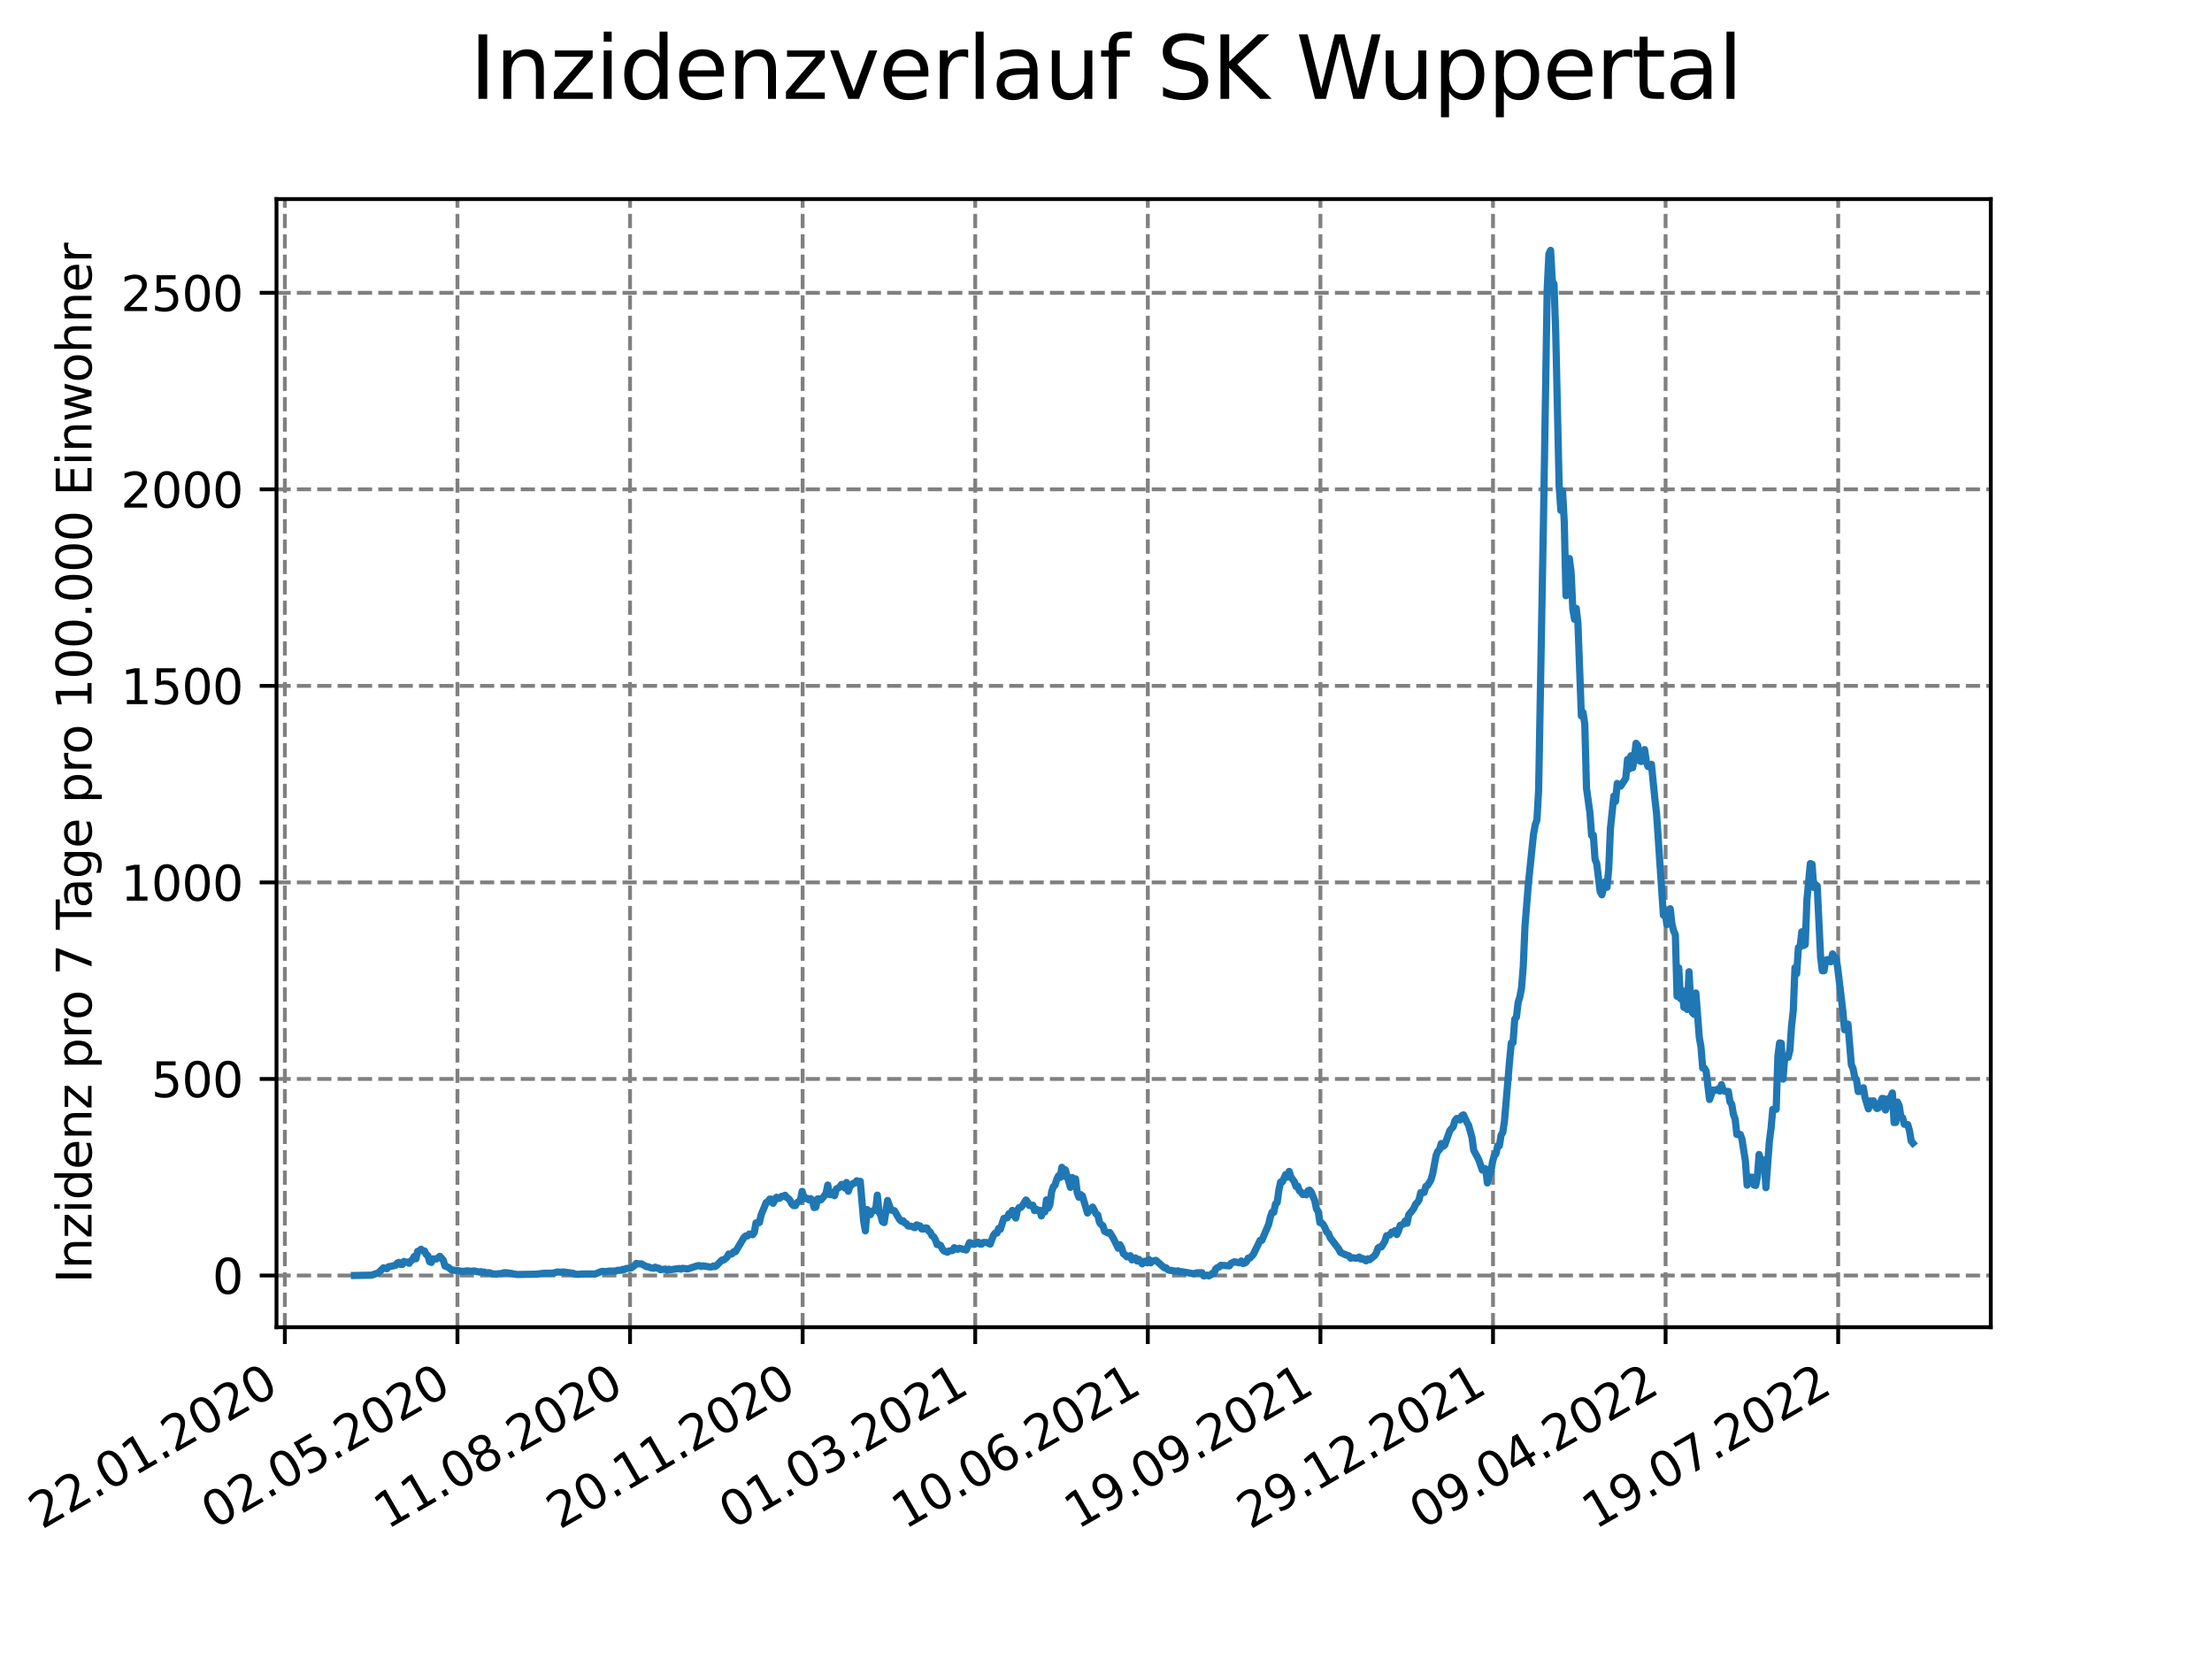 <?xml version="1.0" encoding="utf-8" standalone="no"?>
<!DOCTYPE svg PUBLIC "-//W3C//DTD SVG 1.1//EN"
  "http://www.w3.org/Graphics/SVG/1.1/DTD/svg11.dtd">
<svg xmlns:xlink="http://www.w3.org/1999/xlink" width="460.8pt" height="345.6pt" viewBox="0 0 460.8 345.6" xmlns="http://www.w3.org/2000/svg" version="1.1">
 <defs>
  <style type="text/css">*{stroke-linejoin: round; stroke-linecap: butt}</style>
 </defs>
 <g id="figure_1">
  <g id="patch_1">
   <path d="M 0 345.6 
L 460.8 345.6 
L 460.8 0 
L 0 0 
z
" style="fill: #ffffff"/>
  </g>
  <g id="axes_1">
   <g id="patch_2">
    <path d="M 57.6 276.48 
L 414.72 276.48 
L 414.72 41.472 
L 57.6 41.472 
z
" style="fill: #ffffff"/>
   </g>
   <g id="matplotlib.axis_1">
    <g id="xtick_1">
     <g id="line2d_1">
      <path d="M 59.341 276.48 
L 59.341 41.472 
" clip-path="url(#p5a1d9aea4b)" style="fill: none; stroke-dasharray: 2.96,1.28; stroke-dashoffset: 0; stroke: #808080; stroke-width: 0.8"/>
     </g>
     <g id="line2d_2">
      <defs>
       <path id="m1d880f5248" d="M 0 0 
L 0 3.5 
" style="stroke: #000000; stroke-width: 0.8"/>
      </defs>
      <g>
       <use xlink:href="#m1d880f5248" x="59.341" y="276.48" style="stroke: #000000; stroke-width: 0.8"/>
      </g>
     </g>
     <g id="text_1">
      <!-- 22.01.2020 -->
      <g transform="translate(8.716 318.689)rotate(-30)scale(0.1 -0.1)">
       <defs>
        <path id="DejaVuSans-32" d="M 1228 531 
L 3431 531 
L 3431 0 
L 469 0 
L 469 531 
Q 828 903 1448 1529 
Q 2069 2156 2228 2338 
Q 2531 2678 2651 2914 
Q 2772 3150 2772 3378 
Q 2772 3750 2511 3984 
Q 2250 4219 1831 4219 
Q 1534 4219 1204 4116 
Q 875 4013 500 3803 
L 500 4441 
Q 881 4594 1212 4672 
Q 1544 4750 1819 4750 
Q 2544 4750 2975 4387 
Q 3406 4025 3406 3419 
Q 3406 3131 3298 2873 
Q 3191 2616 2906 2266 
Q 2828 2175 2409 1742 
Q 1991 1309 1228 531 
z
" transform="scale(0.016)"/>
        <path id="DejaVuSans-2e" d="M 684 794 
L 1344 794 
L 1344 0 
L 684 0 
L 684 794 
z
" transform="scale(0.016)"/>
        <path id="DejaVuSans-30" d="M 2034 4250 
Q 1547 4250 1301 3770 
Q 1056 3291 1056 2328 
Q 1056 1369 1301 889 
Q 1547 409 2034 409 
Q 2525 409 2770 889 
Q 3016 1369 3016 2328 
Q 3016 3291 2770 3770 
Q 2525 4250 2034 4250 
z
M 2034 4750 
Q 2819 4750 3233 4129 
Q 3647 3509 3647 2328 
Q 3647 1150 3233 529 
Q 2819 -91 2034 -91 
Q 1250 -91 836 529 
Q 422 1150 422 2328 
Q 422 3509 836 4129 
Q 1250 4750 2034 4750 
z
" transform="scale(0.016)"/>
        <path id="DejaVuSans-31" d="M 794 531 
L 1825 531 
L 1825 4091 
L 703 3866 
L 703 4441 
L 1819 4666 
L 2450 4666 
L 2450 531 
L 3481 531 
L 3481 0 
L 794 0 
L 794 531 
z
" transform="scale(0.016)"/>
       </defs>
       <use xlink:href="#DejaVuSans-32"/>
       <use xlink:href="#DejaVuSans-32" x="63.623"/>
       <use xlink:href="#DejaVuSans-2e" x="127.246"/>
       <use xlink:href="#DejaVuSans-30" x="159.033"/>
       <use xlink:href="#DejaVuSans-31" x="222.656"/>
       <use xlink:href="#DejaVuSans-2e" x="286.279"/>
       <use xlink:href="#DejaVuSans-32" x="318.066"/>
       <use xlink:href="#DejaVuSans-30" x="381.689"/>
       <use xlink:href="#DejaVuSans-32" x="445.312"/>
       <use xlink:href="#DejaVuSans-30" x="508.936"/>
      </g>
     </g>
    </g>
    <g id="xtick_2">
     <g id="line2d_3">
      <path d="M 95.295 276.48 
L 95.295 41.472 
" clip-path="url(#p5a1d9aea4b)" style="fill: none; stroke-dasharray: 2.96,1.28; stroke-dashoffset: 0; stroke: #808080; stroke-width: 0.8"/>
     </g>
     <g id="line2d_4">
      <g>
       <use xlink:href="#m1d880f5248" x="95.295" y="276.48" style="stroke: #000000; stroke-width: 0.8"/>
      </g>
     </g>
     <g id="text_2">
      <!-- 02.05.2020 -->
      <g transform="translate(44.67 318.689)rotate(-30)scale(0.1 -0.1)">
       <defs>
        <path id="DejaVuSans-35" d="M 691 4666 
L 3169 4666 
L 3169 4134 
L 1269 4134 
L 1269 2991 
Q 1406 3038 1543 3061 
Q 1681 3084 1819 3084 
Q 2600 3084 3056 2656 
Q 3513 2228 3513 1497 
Q 3513 744 3044 326 
Q 2575 -91 1722 -91 
Q 1428 -91 1123 -41 
Q 819 9 494 109 
L 494 744 
Q 775 591 1075 516 
Q 1375 441 1709 441 
Q 2250 441 2565 725 
Q 2881 1009 2881 1497 
Q 2881 1984 2565 2268 
Q 2250 2553 1709 2553 
Q 1456 2553 1204 2497 
Q 953 2441 691 2322 
L 691 4666 
z
" transform="scale(0.016)"/>
       </defs>
       <use xlink:href="#DejaVuSans-30"/>
       <use xlink:href="#DejaVuSans-32" x="63.623"/>
       <use xlink:href="#DejaVuSans-2e" x="127.246"/>
       <use xlink:href="#DejaVuSans-30" x="159.033"/>
       <use xlink:href="#DejaVuSans-35" x="222.656"/>
       <use xlink:href="#DejaVuSans-2e" x="286.279"/>
       <use xlink:href="#DejaVuSans-32" x="318.066"/>
       <use xlink:href="#DejaVuSans-30" x="381.689"/>
       <use xlink:href="#DejaVuSans-32" x="445.312"/>
       <use xlink:href="#DejaVuSans-30" x="508.936"/>
      </g>
     </g>
    </g>
    <g id="xtick_3">
     <g id="line2d_5">
      <path d="M 131.249 276.48 
L 131.249 41.472 
" clip-path="url(#p5a1d9aea4b)" style="fill: none; stroke-dasharray: 2.96,1.28; stroke-dashoffset: 0; stroke: #808080; stroke-width: 0.8"/>
     </g>
     <g id="line2d_6">
      <g>
       <use xlink:href="#m1d880f5248" x="131.249" y="276.48" style="stroke: #000000; stroke-width: 0.8"/>
      </g>
     </g>
     <g id="text_3">
      <!-- 11.08.2020 -->
      <g transform="translate(80.624 318.689)rotate(-30)scale(0.1 -0.1)">
       <defs>
        <path id="DejaVuSans-38" d="M 2034 2216 
Q 1584 2216 1326 1975 
Q 1069 1734 1069 1313 
Q 1069 891 1326 650 
Q 1584 409 2034 409 
Q 2484 409 2743 651 
Q 3003 894 3003 1313 
Q 3003 1734 2745 1975 
Q 2488 2216 2034 2216 
z
M 1403 2484 
Q 997 2584 770 2862 
Q 544 3141 544 3541 
Q 544 4100 942 4425 
Q 1341 4750 2034 4750 
Q 2731 4750 3128 4425 
Q 3525 4100 3525 3541 
Q 3525 3141 3298 2862 
Q 3072 2584 2669 2484 
Q 3125 2378 3379 2068 
Q 3634 1759 3634 1313 
Q 3634 634 3220 271 
Q 2806 -91 2034 -91 
Q 1263 -91 848 271 
Q 434 634 434 1313 
Q 434 1759 690 2068 
Q 947 2378 1403 2484 
z
M 1172 3481 
Q 1172 3119 1398 2916 
Q 1625 2713 2034 2713 
Q 2441 2713 2670 2916 
Q 2900 3119 2900 3481 
Q 2900 3844 2670 4047 
Q 2441 4250 2034 4250 
Q 1625 4250 1398 4047 
Q 1172 3844 1172 3481 
z
" transform="scale(0.016)"/>
       </defs>
       <use xlink:href="#DejaVuSans-31"/>
       <use xlink:href="#DejaVuSans-31" x="63.623"/>
       <use xlink:href="#DejaVuSans-2e" x="127.246"/>
       <use xlink:href="#DejaVuSans-30" x="159.033"/>
       <use xlink:href="#DejaVuSans-38" x="222.656"/>
       <use xlink:href="#DejaVuSans-2e" x="286.279"/>
       <use xlink:href="#DejaVuSans-32" x="318.066"/>
       <use xlink:href="#DejaVuSans-30" x="381.689"/>
       <use xlink:href="#DejaVuSans-32" x="445.312"/>
       <use xlink:href="#DejaVuSans-30" x="508.936"/>
      </g>
     </g>
    </g>
    <g id="xtick_4">
     <g id="line2d_7">
      <path d="M 167.204 276.48 
L 167.204 41.472 
" clip-path="url(#p5a1d9aea4b)" style="fill: none; stroke-dasharray: 2.96,1.28; stroke-dashoffset: 0; stroke: #808080; stroke-width: 0.8"/>
     </g>
     <g id="line2d_8">
      <g>
       <use xlink:href="#m1d880f5248" x="167.204" y="276.48" style="stroke: #000000; stroke-width: 0.8"/>
      </g>
     </g>
     <g id="text_4">
      <!-- 20.11.2020 -->
      <g transform="translate(116.578 318.689)rotate(-30)scale(0.1 -0.1)">
       <use xlink:href="#DejaVuSans-32"/>
       <use xlink:href="#DejaVuSans-30" x="63.623"/>
       <use xlink:href="#DejaVuSans-2e" x="127.246"/>
       <use xlink:href="#DejaVuSans-31" x="159.033"/>
       <use xlink:href="#DejaVuSans-31" x="222.656"/>
       <use xlink:href="#DejaVuSans-2e" x="286.279"/>
       <use xlink:href="#DejaVuSans-32" x="318.066"/>
       <use xlink:href="#DejaVuSans-30" x="381.689"/>
       <use xlink:href="#DejaVuSans-32" x="445.312"/>
       <use xlink:href="#DejaVuSans-30" x="508.936"/>
      </g>
     </g>
    </g>
    <g id="xtick_5">
     <g id="line2d_9">
      <path d="M 203.158 276.48 
L 203.158 41.472 
" clip-path="url(#p5a1d9aea4b)" style="fill: none; stroke-dasharray: 2.96,1.28; stroke-dashoffset: 0; stroke: #808080; stroke-width: 0.8"/>
     </g>
     <g id="line2d_10">
      <g>
       <use xlink:href="#m1d880f5248" x="203.158" y="276.48" style="stroke: #000000; stroke-width: 0.8"/>
      </g>
     </g>
     <g id="text_5">
      <!-- 01.03.2021 -->
      <g transform="translate(152.532 318.689)rotate(-30)scale(0.1 -0.1)">
       <defs>
        <path id="DejaVuSans-33" d="M 2597 2516 
Q 3050 2419 3304 2112 
Q 3559 1806 3559 1356 
Q 3559 666 3084 287 
Q 2609 -91 1734 -91 
Q 1441 -91 1130 -33 
Q 819 25 488 141 
L 488 750 
Q 750 597 1062 519 
Q 1375 441 1716 441 
Q 2309 441 2620 675 
Q 2931 909 2931 1356 
Q 2931 1769 2642 2001 
Q 2353 2234 1838 2234 
L 1294 2234 
L 1294 2753 
L 1863 2753 
Q 2328 2753 2575 2939 
Q 2822 3125 2822 3475 
Q 2822 3834 2567 4026 
Q 2313 4219 1838 4219 
Q 1578 4219 1281 4162 
Q 984 4106 628 3988 
L 628 4550 
Q 988 4650 1302 4700 
Q 1616 4750 1894 4750 
Q 2613 4750 3031 4423 
Q 3450 4097 3450 3541 
Q 3450 3153 3228 2886 
Q 3006 2619 2597 2516 
z
" transform="scale(0.016)"/>
       </defs>
       <use xlink:href="#DejaVuSans-30"/>
       <use xlink:href="#DejaVuSans-31" x="63.623"/>
       <use xlink:href="#DejaVuSans-2e" x="127.246"/>
       <use xlink:href="#DejaVuSans-30" x="159.033"/>
       <use xlink:href="#DejaVuSans-33" x="222.656"/>
       <use xlink:href="#DejaVuSans-2e" x="286.279"/>
       <use xlink:href="#DejaVuSans-32" x="318.066"/>
       <use xlink:href="#DejaVuSans-30" x="381.689"/>
       <use xlink:href="#DejaVuSans-32" x="445.312"/>
       <use xlink:href="#DejaVuSans-31" x="508.936"/>
      </g>
     </g>
    </g>
    <g id="xtick_6">
     <g id="line2d_11">
      <path d="M 239.112 276.48 
L 239.112 41.472 
" clip-path="url(#p5a1d9aea4b)" style="fill: none; stroke-dasharray: 2.96,1.28; stroke-dashoffset: 0; stroke: #808080; stroke-width: 0.8"/>
     </g>
     <g id="line2d_12">
      <g>
       <use xlink:href="#m1d880f5248" x="239.112" y="276.48" style="stroke: #000000; stroke-width: 0.8"/>
      </g>
     </g>
     <g id="text_6">
      <!-- 10.06.2021 -->
      <g transform="translate(188.486 318.689)rotate(-30)scale(0.1 -0.1)">
       <defs>
        <path id="DejaVuSans-36" d="M 2113 2584 
Q 1688 2584 1439 2293 
Q 1191 2003 1191 1497 
Q 1191 994 1439 701 
Q 1688 409 2113 409 
Q 2538 409 2786 701 
Q 3034 994 3034 1497 
Q 3034 2003 2786 2293 
Q 2538 2584 2113 2584 
z
M 3366 4563 
L 3366 3988 
Q 3128 4100 2886 4159 
Q 2644 4219 2406 4219 
Q 1781 4219 1451 3797 
Q 1122 3375 1075 2522 
Q 1259 2794 1537 2939 
Q 1816 3084 2150 3084 
Q 2853 3084 3261 2657 
Q 3669 2231 3669 1497 
Q 3669 778 3244 343 
Q 2819 -91 2113 -91 
Q 1303 -91 875 529 
Q 447 1150 447 2328 
Q 447 3434 972 4092 
Q 1497 4750 2381 4750 
Q 2619 4750 2861 4703 
Q 3103 4656 3366 4563 
z
" transform="scale(0.016)"/>
       </defs>
       <use xlink:href="#DejaVuSans-31"/>
       <use xlink:href="#DejaVuSans-30" x="63.623"/>
       <use xlink:href="#DejaVuSans-2e" x="127.246"/>
       <use xlink:href="#DejaVuSans-30" x="159.033"/>
       <use xlink:href="#DejaVuSans-36" x="222.656"/>
       <use xlink:href="#DejaVuSans-2e" x="286.279"/>
       <use xlink:href="#DejaVuSans-32" x="318.066"/>
       <use xlink:href="#DejaVuSans-30" x="381.689"/>
       <use xlink:href="#DejaVuSans-32" x="445.312"/>
       <use xlink:href="#DejaVuSans-31" x="508.936"/>
      </g>
     </g>
    </g>
    <g id="xtick_7">
     <g id="line2d_13">
      <path d="M 275.066 276.48 
L 275.066 41.472 
" clip-path="url(#p5a1d9aea4b)" style="fill: none; stroke-dasharray: 2.96,1.28; stroke-dashoffset: 0; stroke: #808080; stroke-width: 0.8"/>
     </g>
     <g id="line2d_14">
      <g>
       <use xlink:href="#m1d880f5248" x="275.066" y="276.48" style="stroke: #000000; stroke-width: 0.8"/>
      </g>
     </g>
     <g id="text_7">
      <!-- 19.09.2021 -->
      <g transform="translate(224.441 318.689)rotate(-30)scale(0.1 -0.1)">
       <defs>
        <path id="DejaVuSans-39" d="M 703 97 
L 703 672 
Q 941 559 1184 500 
Q 1428 441 1663 441 
Q 2288 441 2617 861 
Q 2947 1281 2994 2138 
Q 2813 1869 2534 1725 
Q 2256 1581 1919 1581 
Q 1219 1581 811 2004 
Q 403 2428 403 3163 
Q 403 3881 828 4315 
Q 1253 4750 1959 4750 
Q 2769 4750 3195 4129 
Q 3622 3509 3622 2328 
Q 3622 1225 3098 567 
Q 2575 -91 1691 -91 
Q 1453 -91 1209 -44 
Q 966 3 703 97 
z
M 1959 2075 
Q 2384 2075 2632 2365 
Q 2881 2656 2881 3163 
Q 2881 3666 2632 3958 
Q 2384 4250 1959 4250 
Q 1534 4250 1286 3958 
Q 1038 3666 1038 3163 
Q 1038 2656 1286 2365 
Q 1534 2075 1959 2075 
z
" transform="scale(0.016)"/>
       </defs>
       <use xlink:href="#DejaVuSans-31"/>
       <use xlink:href="#DejaVuSans-39" x="63.623"/>
       <use xlink:href="#DejaVuSans-2e" x="127.246"/>
       <use xlink:href="#DejaVuSans-30" x="159.033"/>
       <use xlink:href="#DejaVuSans-39" x="222.656"/>
       <use xlink:href="#DejaVuSans-2e" x="286.279"/>
       <use xlink:href="#DejaVuSans-32" x="318.066"/>
       <use xlink:href="#DejaVuSans-30" x="381.689"/>
       <use xlink:href="#DejaVuSans-32" x="445.312"/>
       <use xlink:href="#DejaVuSans-31" x="508.936"/>
      </g>
     </g>
    </g>
    <g id="xtick_8">
     <g id="line2d_15">
      <path d="M 311.02 276.48 
L 311.02 41.472 
" clip-path="url(#p5a1d9aea4b)" style="fill: none; stroke-dasharray: 2.96,1.28; stroke-dashoffset: 0; stroke: #808080; stroke-width: 0.8"/>
     </g>
     <g id="line2d_16">
      <g>
       <use xlink:href="#m1d880f5248" x="311.02" y="276.48" style="stroke: #000000; stroke-width: 0.8"/>
      </g>
     </g>
     <g id="text_8">
      <!-- 29.12.2021 -->
      <g transform="translate(260.395 318.689)rotate(-30)scale(0.1 -0.1)">
       <use xlink:href="#DejaVuSans-32"/>
       <use xlink:href="#DejaVuSans-39" x="63.623"/>
       <use xlink:href="#DejaVuSans-2e" x="127.246"/>
       <use xlink:href="#DejaVuSans-31" x="159.033"/>
       <use xlink:href="#DejaVuSans-32" x="222.656"/>
       <use xlink:href="#DejaVuSans-2e" x="286.279"/>
       <use xlink:href="#DejaVuSans-32" x="318.066"/>
       <use xlink:href="#DejaVuSans-30" x="381.689"/>
       <use xlink:href="#DejaVuSans-32" x="445.312"/>
       <use xlink:href="#DejaVuSans-31" x="508.936"/>
      </g>
     </g>
    </g>
    <g id="xtick_9">
     <g id="line2d_17">
      <path d="M 346.974 276.48 
L 346.974 41.472 
" clip-path="url(#p5a1d9aea4b)" style="fill: none; stroke-dasharray: 2.96,1.28; stroke-dashoffset: 0; stroke: #808080; stroke-width: 0.8"/>
     </g>
     <g id="line2d_18">
      <g>
       <use xlink:href="#m1d880f5248" x="346.974" y="276.48" style="stroke: #000000; stroke-width: 0.8"/>
      </g>
     </g>
     <g id="text_9">
      <!-- 09.04.2022 -->
      <g transform="translate(296.349 318.689)rotate(-30)scale(0.1 -0.1)">
       <defs>
        <path id="DejaVuSans-34" d="M 2419 4116 
L 825 1625 
L 2419 1625 
L 2419 4116 
z
M 2253 4666 
L 3047 4666 
L 3047 1625 
L 3713 1625 
L 3713 1100 
L 3047 1100 
L 3047 0 
L 2419 0 
L 2419 1100 
L 313 1100 
L 313 1709 
L 2253 4666 
z
" transform="scale(0.016)"/>
       </defs>
       <use xlink:href="#DejaVuSans-30"/>
       <use xlink:href="#DejaVuSans-39" x="63.623"/>
       <use xlink:href="#DejaVuSans-2e" x="127.246"/>
       <use xlink:href="#DejaVuSans-30" x="159.033"/>
       <use xlink:href="#DejaVuSans-34" x="222.656"/>
       <use xlink:href="#DejaVuSans-2e" x="286.279"/>
       <use xlink:href="#DejaVuSans-32" x="318.066"/>
       <use xlink:href="#DejaVuSans-30" x="381.689"/>
       <use xlink:href="#DejaVuSans-32" x="445.312"/>
       <use xlink:href="#DejaVuSans-32" x="508.936"/>
      </g>
     </g>
    </g>
    <g id="xtick_10">
     <g id="line2d_19">
      <path d="M 382.928 276.48 
L 382.928 41.472 
" clip-path="url(#p5a1d9aea4b)" style="fill: none; stroke-dasharray: 2.96,1.28; stroke-dashoffset: 0; stroke: #808080; stroke-width: 0.8"/>
     </g>
     <g id="line2d_20">
      <g>
       <use xlink:href="#m1d880f5248" x="382.928" y="276.48" style="stroke: #000000; stroke-width: 0.8"/>
      </g>
     </g>
     <g id="text_10">
      <!-- 19.07.2022 -->
      <g transform="translate(332.303 318.689)rotate(-30)scale(0.1 -0.1)">
       <defs>
        <path id="DejaVuSans-37" d="M 525 4666 
L 3525 4666 
L 3525 4397 
L 1831 0 
L 1172 0 
L 2766 4134 
L 525 4134 
L 525 4666 
z
" transform="scale(0.016)"/>
       </defs>
       <use xlink:href="#DejaVuSans-31"/>
       <use xlink:href="#DejaVuSans-39" x="63.623"/>
       <use xlink:href="#DejaVuSans-2e" x="127.246"/>
       <use xlink:href="#DejaVuSans-30" x="159.033"/>
       <use xlink:href="#DejaVuSans-37" x="222.656"/>
       <use xlink:href="#DejaVuSans-2e" x="286.279"/>
       <use xlink:href="#DejaVuSans-32" x="318.066"/>
       <use xlink:href="#DejaVuSans-30" x="381.689"/>
       <use xlink:href="#DejaVuSans-32" x="445.312"/>
       <use xlink:href="#DejaVuSans-32" x="508.936"/>
      </g>
     </g>
    </g>
   </g>
   <g id="matplotlib.axis_2">
    <g id="ytick_1">
     <g id="line2d_21">
      <path d="M 57.6 265.706 
L 414.72 265.706 
" clip-path="url(#p5a1d9aea4b)" style="fill: none; stroke-dasharray: 2.96,1.28; stroke-dashoffset: 0; stroke: #808080; stroke-width: 0.8"/>
     </g>
     <g id="line2d_22">
      <defs>
       <path id="mcdb77b6a52" d="M 0 0 
L -3.5 0 
" style="stroke: #000000; stroke-width: 0.8"/>
      </defs>
      <g>
       <use xlink:href="#mcdb77b6a52" x="57.6" y="265.706" style="stroke: #000000; stroke-width: 0.8"/>
      </g>
     </g>
     <g id="text_11">
      <!-- 0 -->
      <g transform="translate(44.237 269.505)scale(0.1 -0.1)">
       <use xlink:href="#DejaVuSans-30"/>
      </g>
     </g>
    </g>
    <g id="ytick_2">
     <g id="line2d_23">
      <path d="M 57.6 224.764 
L 414.72 224.764 
" clip-path="url(#p5a1d9aea4b)" style="fill: none; stroke-dasharray: 2.96,1.28; stroke-dashoffset: 0; stroke: #808080; stroke-width: 0.8"/>
     </g>
     <g id="line2d_24">
      <g>
       <use xlink:href="#mcdb77b6a52" x="57.6" y="224.764" style="stroke: #000000; stroke-width: 0.8"/>
      </g>
     </g>
     <g id="text_12">
      <!-- 500 -->
      <g transform="translate(31.512 228.563)scale(0.1 -0.1)">
       <use xlink:href="#DejaVuSans-35"/>
       <use xlink:href="#DejaVuSans-30" x="63.623"/>
       <use xlink:href="#DejaVuSans-30" x="127.246"/>
      </g>
     </g>
    </g>
    <g id="ytick_3">
     <g id="line2d_25">
      <path d="M 57.6 183.822 
L 414.72 183.822 
" clip-path="url(#p5a1d9aea4b)" style="fill: none; stroke-dasharray: 2.96,1.28; stroke-dashoffset: 0; stroke: #808080; stroke-width: 0.8"/>
     </g>
     <g id="line2d_26">
      <g>
       <use xlink:href="#mcdb77b6a52" x="57.6" y="183.822" style="stroke: #000000; stroke-width: 0.8"/>
      </g>
     </g>
     <g id="text_13">
      <!-- 1000 -->
      <g transform="translate(25.15 187.622)scale(0.1 -0.1)">
       <use xlink:href="#DejaVuSans-31"/>
       <use xlink:href="#DejaVuSans-30" x="63.623"/>
       <use xlink:href="#DejaVuSans-30" x="127.246"/>
       <use xlink:href="#DejaVuSans-30" x="190.869"/>
      </g>
     </g>
    </g>
    <g id="ytick_4">
     <g id="line2d_27">
      <path d="M 57.6 142.881 
L 414.72 142.881 
" clip-path="url(#p5a1d9aea4b)" style="fill: none; stroke-dasharray: 2.96,1.28; stroke-dashoffset: 0; stroke: #808080; stroke-width: 0.8"/>
     </g>
     <g id="line2d_28">
      <g>
       <use xlink:href="#mcdb77b6a52" x="57.6" y="142.881" style="stroke: #000000; stroke-width: 0.8"/>
      </g>
     </g>
     <g id="text_14">
      <!-- 1500 -->
      <g transform="translate(25.15 146.68)scale(0.1 -0.1)">
       <use xlink:href="#DejaVuSans-31"/>
       <use xlink:href="#DejaVuSans-35" x="63.623"/>
       <use xlink:href="#DejaVuSans-30" x="127.246"/>
       <use xlink:href="#DejaVuSans-30" x="190.869"/>
      </g>
     </g>
    </g>
    <g id="ytick_5">
     <g id="line2d_29">
      <path d="M 57.6 101.939 
L 414.72 101.939 
" clip-path="url(#p5a1d9aea4b)" style="fill: none; stroke-dasharray: 2.96,1.28; stroke-dashoffset: 0; stroke: #808080; stroke-width: 0.8"/>
     </g>
     <g id="line2d_30">
      <g>
       <use xlink:href="#mcdb77b6a52" x="57.6" y="101.939" style="stroke: #000000; stroke-width: 0.8"/>
      </g>
     </g>
     <g id="text_15">
      <!-- 2000 -->
      <g transform="translate(25.15 105.738)scale(0.1 -0.1)">
       <use xlink:href="#DejaVuSans-32"/>
       <use xlink:href="#DejaVuSans-30" x="63.623"/>
       <use xlink:href="#DejaVuSans-30" x="127.246"/>
       <use xlink:href="#DejaVuSans-30" x="190.869"/>
      </g>
     </g>
    </g>
    <g id="ytick_6">
     <g id="line2d_31">
      <path d="M 57.6 60.997 
L 414.72 60.997 
" clip-path="url(#p5a1d9aea4b)" style="fill: none; stroke-dasharray: 2.96,1.28; stroke-dashoffset: 0; stroke: #808080; stroke-width: 0.8"/>
     </g>
     <g id="line2d_32">
      <g>
       <use xlink:href="#mcdb77b6a52" x="57.6" y="60.997" style="stroke: #000000; stroke-width: 0.8"/>
      </g>
     </g>
     <g id="text_16">
      <!-- 2500 -->
      <g transform="translate(25.15 64.797)scale(0.1 -0.1)">
       <use xlink:href="#DejaVuSans-32"/>
       <use xlink:href="#DejaVuSans-35" x="63.623"/>
       <use xlink:href="#DejaVuSans-30" x="127.246"/>
       <use xlink:href="#DejaVuSans-30" x="190.869"/>
      </g>
     </g>
    </g>
    <g id="text_17">
     <!-- Inzidenz pro 7 Tage pro 100.000 Einwohner -->
     <g transform="translate(19.07 267.301)rotate(-90)scale(0.1 -0.1)">
      <defs>
       <path id="DejaVuSans-49" d="M 628 4666 
L 1259 4666 
L 1259 0 
L 628 0 
L 628 4666 
z
" transform="scale(0.016)"/>
       <path id="DejaVuSans-6e" d="M 3513 2113 
L 3513 0 
L 2938 0 
L 2938 2094 
Q 2938 2591 2744 2837 
Q 2550 3084 2163 3084 
Q 1697 3084 1428 2787 
Q 1159 2491 1159 1978 
L 1159 0 
L 581 0 
L 581 3500 
L 1159 3500 
L 1159 2956 
Q 1366 3272 1645 3428 
Q 1925 3584 2291 3584 
Q 2894 3584 3203 3211 
Q 3513 2838 3513 2113 
z
" transform="scale(0.016)"/>
       <path id="DejaVuSans-7a" d="M 353 3500 
L 3084 3500 
L 3084 2975 
L 922 459 
L 3084 459 
L 3084 0 
L 275 0 
L 275 525 
L 2438 3041 
L 353 3041 
L 353 3500 
z
" transform="scale(0.016)"/>
       <path id="DejaVuSans-69" d="M 603 3500 
L 1178 3500 
L 1178 0 
L 603 0 
L 603 3500 
z
M 603 4863 
L 1178 4863 
L 1178 4134 
L 603 4134 
L 603 4863 
z
" transform="scale(0.016)"/>
       <path id="DejaVuSans-64" d="M 2906 2969 
L 2906 4863 
L 3481 4863 
L 3481 0 
L 2906 0 
L 2906 525 
Q 2725 213 2448 61 
Q 2172 -91 1784 -91 
Q 1150 -91 751 415 
Q 353 922 353 1747 
Q 353 2572 751 3078 
Q 1150 3584 1784 3584 
Q 2172 3584 2448 3432 
Q 2725 3281 2906 2969 
z
M 947 1747 
Q 947 1113 1208 752 
Q 1469 391 1925 391 
Q 2381 391 2643 752 
Q 2906 1113 2906 1747 
Q 2906 2381 2643 2742 
Q 2381 3103 1925 3103 
Q 1469 3103 1208 2742 
Q 947 2381 947 1747 
z
" transform="scale(0.016)"/>
       <path id="DejaVuSans-65" d="M 3597 1894 
L 3597 1613 
L 953 1613 
Q 991 1019 1311 708 
Q 1631 397 2203 397 
Q 2534 397 2845 478 
Q 3156 559 3463 722 
L 3463 178 
Q 3153 47 2828 -22 
Q 2503 -91 2169 -91 
Q 1331 -91 842 396 
Q 353 884 353 1716 
Q 353 2575 817 3079 
Q 1281 3584 2069 3584 
Q 2775 3584 3186 3129 
Q 3597 2675 3597 1894 
z
M 3022 2063 
Q 3016 2534 2758 2815 
Q 2500 3097 2075 3097 
Q 1594 3097 1305 2825 
Q 1016 2553 972 2059 
L 3022 2063 
z
" transform="scale(0.016)"/>
       <path id="DejaVuSans-20" transform="scale(0.016)"/>
       <path id="DejaVuSans-70" d="M 1159 525 
L 1159 -1331 
L 581 -1331 
L 581 3500 
L 1159 3500 
L 1159 2969 
Q 1341 3281 1617 3432 
Q 1894 3584 2278 3584 
Q 2916 3584 3314 3078 
Q 3713 2572 3713 1747 
Q 3713 922 3314 415 
Q 2916 -91 2278 -91 
Q 1894 -91 1617 61 
Q 1341 213 1159 525 
z
M 3116 1747 
Q 3116 2381 2855 2742 
Q 2594 3103 2138 3103 
Q 1681 3103 1420 2742 
Q 1159 2381 1159 1747 
Q 1159 1113 1420 752 
Q 1681 391 2138 391 
Q 2594 391 2855 752 
Q 3116 1113 3116 1747 
z
" transform="scale(0.016)"/>
       <path id="DejaVuSans-72" d="M 2631 2963 
Q 2534 3019 2420 3045 
Q 2306 3072 2169 3072 
Q 1681 3072 1420 2755 
Q 1159 2438 1159 1844 
L 1159 0 
L 581 0 
L 581 3500 
L 1159 3500 
L 1159 2956 
Q 1341 3275 1631 3429 
Q 1922 3584 2338 3584 
Q 2397 3584 2469 3576 
Q 2541 3569 2628 3553 
L 2631 2963 
z
" transform="scale(0.016)"/>
       <path id="DejaVuSans-6f" d="M 1959 3097 
Q 1497 3097 1228 2736 
Q 959 2375 959 1747 
Q 959 1119 1226 758 
Q 1494 397 1959 397 
Q 2419 397 2687 759 
Q 2956 1122 2956 1747 
Q 2956 2369 2687 2733 
Q 2419 3097 1959 3097 
z
M 1959 3584 
Q 2709 3584 3137 3096 
Q 3566 2609 3566 1747 
Q 3566 888 3137 398 
Q 2709 -91 1959 -91 
Q 1206 -91 779 398 
Q 353 888 353 1747 
Q 353 2609 779 3096 
Q 1206 3584 1959 3584 
z
" transform="scale(0.016)"/>
       <path id="DejaVuSans-54" d="M -19 4666 
L 3928 4666 
L 3928 4134 
L 2272 4134 
L 2272 0 
L 1638 0 
L 1638 4134 
L -19 4134 
L -19 4666 
z
" transform="scale(0.016)"/>
       <path id="DejaVuSans-61" d="M 2194 1759 
Q 1497 1759 1228 1600 
Q 959 1441 959 1056 
Q 959 750 1161 570 
Q 1363 391 1709 391 
Q 2188 391 2477 730 
Q 2766 1069 2766 1631 
L 2766 1759 
L 2194 1759 
z
M 3341 1997 
L 3341 0 
L 2766 0 
L 2766 531 
Q 2569 213 2275 61 
Q 1981 -91 1556 -91 
Q 1019 -91 701 211 
Q 384 513 384 1019 
Q 384 1609 779 1909 
Q 1175 2209 1959 2209 
L 2766 2209 
L 2766 2266 
Q 2766 2663 2505 2880 
Q 2244 3097 1772 3097 
Q 1472 3097 1187 3025 
Q 903 2953 641 2809 
L 641 3341 
Q 956 3463 1253 3523 
Q 1550 3584 1831 3584 
Q 2591 3584 2966 3190 
Q 3341 2797 3341 1997 
z
" transform="scale(0.016)"/>
       <path id="DejaVuSans-67" d="M 2906 1791 
Q 2906 2416 2648 2759 
Q 2391 3103 1925 3103 
Q 1463 3103 1205 2759 
Q 947 2416 947 1791 
Q 947 1169 1205 825 
Q 1463 481 1925 481 
Q 2391 481 2648 825 
Q 2906 1169 2906 1791 
z
M 3481 434 
Q 3481 -459 3084 -895 
Q 2688 -1331 1869 -1331 
Q 1566 -1331 1297 -1286 
Q 1028 -1241 775 -1147 
L 775 -588 
Q 1028 -725 1275 -790 
Q 1522 -856 1778 -856 
Q 2344 -856 2625 -561 
Q 2906 -266 2906 331 
L 2906 616 
Q 2728 306 2450 153 
Q 2172 0 1784 0 
Q 1141 0 747 490 
Q 353 981 353 1791 
Q 353 2603 747 3093 
Q 1141 3584 1784 3584 
Q 2172 3584 2450 3431 
Q 2728 3278 2906 2969 
L 2906 3500 
L 3481 3500 
L 3481 434 
z
" transform="scale(0.016)"/>
       <path id="DejaVuSans-45" d="M 628 4666 
L 3578 4666 
L 3578 4134 
L 1259 4134 
L 1259 2753 
L 3481 2753 
L 3481 2222 
L 1259 2222 
L 1259 531 
L 3634 531 
L 3634 0 
L 628 0 
L 628 4666 
z
" transform="scale(0.016)"/>
       <path id="DejaVuSans-77" d="M 269 3500 
L 844 3500 
L 1563 769 
L 2278 3500 
L 2956 3500 
L 3675 769 
L 4391 3500 
L 4966 3500 
L 4050 0 
L 3372 0 
L 2619 2869 
L 1863 0 
L 1184 0 
L 269 3500 
z
" transform="scale(0.016)"/>
       <path id="DejaVuSans-68" d="M 3513 2113 
L 3513 0 
L 2938 0 
L 2938 2094 
Q 2938 2591 2744 2837 
Q 2550 3084 2163 3084 
Q 1697 3084 1428 2787 
Q 1159 2491 1159 1978 
L 1159 0 
L 581 0 
L 581 4863 
L 1159 4863 
L 1159 2956 
Q 1366 3272 1645 3428 
Q 1925 3584 2291 3584 
Q 2894 3584 3203 3211 
Q 3513 2838 3513 2113 
z
" transform="scale(0.016)"/>
      </defs>
      <use xlink:href="#DejaVuSans-49"/>
      <use xlink:href="#DejaVuSans-6e" x="29.492"/>
      <use xlink:href="#DejaVuSans-7a" x="92.871"/>
      <use xlink:href="#DejaVuSans-69" x="145.361"/>
      <use xlink:href="#DejaVuSans-64" x="173.145"/>
      <use xlink:href="#DejaVuSans-65" x="236.621"/>
      <use xlink:href="#DejaVuSans-6e" x="298.145"/>
      <use xlink:href="#DejaVuSans-7a" x="361.523"/>
      <use xlink:href="#DejaVuSans-20" x="414.014"/>
      <use xlink:href="#DejaVuSans-70" x="445.801"/>
      <use xlink:href="#DejaVuSans-72" x="509.277"/>
      <use xlink:href="#DejaVuSans-6f" x="548.141"/>
      <use xlink:href="#DejaVuSans-20" x="609.322"/>
      <use xlink:href="#DejaVuSans-37" x="641.109"/>
      <use xlink:href="#DejaVuSans-20" x="704.732"/>
      <use xlink:href="#DejaVuSans-54" x="736.52"/>
      <use xlink:href="#DejaVuSans-61" x="781.104"/>
      <use xlink:href="#DejaVuSans-67" x="842.383"/>
      <use xlink:href="#DejaVuSans-65" x="905.859"/>
      <use xlink:href="#DejaVuSans-20" x="967.383"/>
      <use xlink:href="#DejaVuSans-70" x="999.17"/>
      <use xlink:href="#DejaVuSans-72" x="1062.646"/>
      <use xlink:href="#DejaVuSans-6f" x="1101.51"/>
      <use xlink:href="#DejaVuSans-20" x="1162.691"/>
      <use xlink:href="#DejaVuSans-31" x="1194.479"/>
      <use xlink:href="#DejaVuSans-30" x="1258.102"/>
      <use xlink:href="#DejaVuSans-30" x="1321.725"/>
      <use xlink:href="#DejaVuSans-2e" x="1385.348"/>
      <use xlink:href="#DejaVuSans-30" x="1417.135"/>
      <use xlink:href="#DejaVuSans-30" x="1480.758"/>
      <use xlink:href="#DejaVuSans-30" x="1544.381"/>
      <use xlink:href="#DejaVuSans-20" x="1608.004"/>
      <use xlink:href="#DejaVuSans-45" x="1639.791"/>
      <use xlink:href="#DejaVuSans-69" x="1702.975"/>
      <use xlink:href="#DejaVuSans-6e" x="1730.758"/>
      <use xlink:href="#DejaVuSans-77" x="1794.137"/>
      <use xlink:href="#DejaVuSans-6f" x="1875.924"/>
      <use xlink:href="#DejaVuSans-68" x="1937.105"/>
      <use xlink:href="#DejaVuSans-6e" x="2000.484"/>
      <use xlink:href="#DejaVuSans-65" x="2063.863"/>
      <use xlink:href="#DejaVuSans-72" x="2125.387"/>
     </g>
    </g>
   </g>
   <g id="line2d_33">
    <path d="M 73.833 265.706 
L 77.393 265.636 
L 78.816 265.152 
L 79.884 264.114 
L 80.596 264.299 
L 80.952 263.884 
L 82.376 263.607 
L 82.732 263.146 
L 83.088 262.985 
L 83.444 263.4 
L 83.8 263.423 
L 84.156 262.777 
L 84.512 262.938 
L 84.868 262.915 
L 85.224 263.169 
L 85.58 262.662 
L 85.936 262.408 
L 86.292 261.739 
L 86.648 262.224 
L 87.004 260.679 
L 87.36 260.563 
L 87.716 260.241 
L 88.072 260.586 
L 88.428 260.586 
L 88.784 261.324 
L 89.14 261.578 
L 89.496 262.846 
L 89.852 262.985 
L 90.208 262.247 
L 90.92 262.27 
L 91.632 261.716 
L 92.344 262.523 
L 92.7 263.746 
L 93.412 263.999 
L 94.124 264.622 
L 94.48 264.576 
L 94.836 264.668 
L 95.192 264.622 
L 96.26 264.875 
L 97.327 264.737 
L 98.039 264.829 
L 98.751 264.76 
L 99.819 264.991 
L 100.175 264.899 
L 100.531 265.037 
L 100.887 264.991 
L 101.243 265.152 
L 101.955 265.129 
L 102.667 265.383 
L 103.023 265.36 
L 103.379 265.452 
L 103.735 265.337 
L 104.091 265.36 
L 105.159 265.106 
L 106.227 265.221 
L 107.651 265.498 
L 111.923 265.429 
L 112.635 265.314 
L 113.347 265.244 
L 115.127 265.221 
L 116.194 264.968 
L 116.906 265.037 
L 117.262 264.968 
L 119.398 265.244 
L 119.754 265.429 
L 120.466 265.475 
L 121.178 265.406 
L 122.602 265.383 
L 124.026 265.383 
L 125.094 264.945 
L 125.45 264.852 
L 126.162 264.899 
L 126.874 264.783 
L 128.298 264.783 
L 128.654 264.622 
L 129.366 264.622 
L 129.722 264.437 
L 130.078 264.46 
L 130.434 264.253 
L 131.146 264.207 
L 131.502 264.138 
L 132.214 263.607 
L 132.57 263.192 
L 132.926 263.284 
L 133.638 263.284 
L 134.705 263.884 
L 135.061 263.884 
L 135.417 264.068 
L 136.129 264.207 
L 136.485 263.976 
L 136.841 264.184 
L 137.197 264.161 
L 137.553 264.507 
L 138.265 264.414 
L 138.621 264.368 
L 138.977 264.622 
L 139.333 264.391 
L 139.689 264.507 
L 141.469 264.253 
L 141.825 264.391 
L 142.181 264.207 
L 143.249 264.345 
L 143.961 264.114 
L 144.673 263.884 
L 145.385 263.653 
L 145.741 263.653 
L 146.097 263.838 
L 146.453 263.699 
L 147.877 263.93 
L 148.233 263.93 
L 148.589 263.722 
L 148.945 263.861 
L 149.301 263.607 
L 150.369 262.5 
L 150.725 262.5 
L 151.437 261.924 
L 151.793 261.232 
L 152.149 261.301 
L 152.504 261.186 
L 152.86 260.748 
L 153.216 260.748 
L 154.996 257.773 
L 155.352 257.473 
L 155.708 257.473 
L 156.064 257.081 
L 156.42 257.081 
L 156.776 257.22 
L 157.132 256.759 
L 157.488 254.752 
L 158.2 254.683 
L 158.556 253.092 
L 159.268 251.363 
L 159.624 250.486 
L 159.98 250.394 
L 160.336 249.795 
L 160.692 249.795 
L 161.048 250.671 
L 161.76 249.403 
L 162.116 249.656 
L 162.472 249.587 
L 162.828 249.218 
L 163.184 249.218 
L 163.54 248.988 
L 163.896 249.472 
L 164.252 249.679 
L 164.608 250.118 
L 164.964 250.832 
L 165.32 251.155 
L 165.676 251.155 
L 166.032 250.556 
L 166.744 250.048 
L 167.1 248.181 
L 167.456 249.31 
L 167.812 249.702 
L 168.168 249.633 
L 168.524 249.956 
L 168.88 249.702 
L 169.236 250.118 
L 169.592 251.547 
L 169.948 251.478 
L 170.304 249.749 
L 170.66 249.772 
L 171.016 249.956 
L 171.727 249.126 
L 172.083 248.55 
L 172.439 246.866 
L 172.795 248.849 
L 173.151 248.872 
L 173.507 248.411 
L 173.863 249.08 
L 174.219 247.696 
L 174.931 247.281 
L 175.287 246.751 
L 175.643 246.728 
L 175.999 247.489 
L 176.355 246.336 
L 176.711 248.158 
L 177.067 247.12 
L 177.779 246.497 
L 178.135 246.428 
L 178.491 245.967 
L 178.847 246.267 
L 179.203 246.082 
L 179.915 254.36 
L 180.271 256.413 
L 180.627 251.962 
L 180.983 253.092 
L 181.339 253.023 
L 181.695 252.285 
L 182.051 252.124 
L 182.407 252.124 
L 182.763 248.965 
L 183.119 252.516 
L 183.475 253.161 
L 183.831 254.499 
L 184.187 254.683 
L 184.899 250.071 
L 185.611 252.078 
L 186.323 252.216 
L 187.391 254.038 
L 187.747 254.384 
L 188.103 254.291 
L 188.459 254.776 
L 188.815 254.914 
L 189.171 255.398 
L 189.882 255.467 
L 190.594 255.744 
L 190.95 255.168 
L 191.662 255.398 
L 192.018 256.021 
L 192.374 256.044 
L 192.73 255.79 
L 193.086 255.813 
L 193.442 256.436 
L 193.798 256.689 
L 194.154 257.427 
L 194.51 257.658 
L 194.866 258.281 
L 195.222 259.272 
L 195.578 259.272 
L 195.934 259.433 
L 196.29 260.148 
L 196.646 260.586 
L 197.358 260.863 
L 197.714 260.586 
L 198.426 260.517 
L 198.782 259.918 
L 199.494 260.264 
L 199.85 260.033 
L 201.274 260.402 
L 201.986 258.857 
L 202.342 258.949 
L 202.698 259.203 
L 203.054 259.203 
L 203.41 258.903 
L 203.766 258.765 
L 204.122 259.157 
L 204.478 259.18 
L 204.834 258.834 
L 205.546 258.834 
L 206.258 259.18 
L 206.97 257.312 
L 207.326 256.874 
L 207.682 256.874 
L 208.038 255.905 
L 208.393 256.09 
L 209.105 253.83 
L 209.817 253.692 
L 210.173 252.839 
L 210.529 253.092 
L 210.885 252.147 
L 211.597 253.738 
L 211.953 252.101 
L 212.309 251.547 
L 212.665 251.524 
L 213.021 251.109 
L 213.733 249.979 
L 214.089 250.44 
L 214.445 251.132 
L 215.157 251.063 
L 215.513 252.193 
L 215.869 251.893 
L 216.225 252.216 
L 216.581 252.124 
L 216.937 253.3 
L 217.293 252.193 
L 217.649 252.47 
L 218.005 249.956 
L 218.361 251.686 
L 218.717 250.948 
L 219.073 248.273 
L 219.429 247.212 
L 219.785 246.889 
L 220.141 245.69 
L 220.497 244.952 
L 220.853 245.275 
L 221.209 243.177 
L 221.565 245.021 
L 221.921 243.684 
L 222.989 247.35 
L 223.345 245.298 
L 223.701 247.12 
L 224.057 245.575 
L 224.413 248.503 
L 224.769 249.426 
L 225.125 248.849 
L 225.481 249.126 
L 226.549 252.7 
L 226.904 252.17 
L 227.26 251.893 
L 227.616 251.455 
L 228.328 252.885 
L 228.684 253.092 
L 229.04 254.614 
L 229.396 255.121 
L 229.752 255.329 
L 230.108 256.505 
L 230.82 256.851 
L 231.176 256.736 
L 231.888 257.889 
L 232.956 260.033 
L 233.312 259.295 
L 233.668 259.941 
L 234.024 261.186 
L 234.38 261.394 
L 234.736 261.809 
L 235.092 261.832 
L 235.448 261.578 
L 235.804 262.454 
L 236.516 262.039 
L 236.872 262.685 
L 237.228 262.339 
L 237.94 263.284 
L 238.296 262.754 
L 238.652 262.731 
L 239.008 263.077 
L 239.364 262.385 
L 239.72 263.077 
L 240.076 262.708 
L 240.788 262.546 
L 242.568 264.114 
L 242.924 264.114 
L 243.28 264.507 
L 243.636 264.645 
L 243.992 264.645 
L 244.704 264.806 
L 245.416 264.737 
L 245.771 264.991 
L 246.127 264.899 
L 248.619 265.337 
L 249.331 265.152 
L 250.399 265.129 
L 250.755 265.798 
L 251.467 265.636 
L 251.823 265.798 
L 252.179 265.613 
L 252.535 265.267 
L 252.891 265.267 
L 253.247 264.345 
L 253.603 264.068 
L 253.959 263.953 
L 254.315 263.584 
L 256.095 263.699 
L 256.451 263.169 
L 257.163 262.846 
L 258.231 263.077 
L 258.587 262.685 
L 258.943 263.215 
L 259.299 263.123 
L 259.655 262.846 
L 260.011 262.085 
L 260.367 262.085 
L 261.079 261.324 
L 262.503 258.396 
L 262.859 258.396 
L 264.282 255.052 
L 264.638 253.507 
L 264.994 252.539 
L 265.35 252.539 
L 265.706 250.809 
L 266.062 250.486 
L 266.418 247.881 
L 266.774 246.244 
L 267.13 246.221 
L 267.842 244.676 
L 268.198 245.206 
L 268.554 244.03 
L 268.91 245.183 
L 269.622 246.151 
L 269.978 247.166 
L 270.334 247.074 
L 270.69 248.065 
L 271.046 248.342 
L 271.402 248.849 
L 271.758 248.734 
L 272.114 248.895 
L 272.47 248.065 
L 272.826 247.927 
L 273.182 248.388 
L 273.894 250.141 
L 274.25 251.847 
L 274.606 252.354 
L 274.962 254.706 
L 275.318 254.729 
L 275.674 255.144 
L 276.03 255.79 
L 276.386 256.666 
L 276.742 256.943 
L 277.098 257.842 
L 278.522 259.71 
L 278.878 260.171 
L 279.234 260.886 
L 280.302 261.394 
L 281.014 261.624 
L 281.37 262.108 
L 281.726 261.993 
L 282.438 262.108 
L 282.793 262.085 
L 283.149 261.855 
L 283.505 262.293 
L 283.861 262.154 
L 284.573 262.662 
L 284.929 262.224 
L 285.285 262.431 
L 286.353 261.578 
L 286.709 261.025 
L 287.065 259.987 
L 287.421 259.756 
L 287.777 259.756 
L 288.489 258.58 
L 288.845 257.427 
L 289.557 257.243 
L 289.913 256.689 
L 290.269 256.689 
L 290.625 256.344 
L 290.981 257.174 
L 291.337 256.436 
L 291.693 255.26 
L 292.405 254.983 
L 292.761 254.314 
L 293.117 254.822 
L 293.473 253.046 
L 294.185 252.193 
L 294.541 251.686 
L 294.897 250.855 
L 295.253 250.51 
L 295.609 249.979 
L 295.965 248.434 
L 296.677 248.411 
L 297.033 247.143 
L 297.389 246.958 
L 298.101 245.782 
L 298.457 244.514 
L 299.169 240.686 
L 299.525 239.833 
L 299.881 239.487 
L 300.237 238.219 
L 300.593 238.819 
L 300.949 238.565 
L 302.016 235.544 
L 302.728 234.714 
L 303.084 233.469 
L 303.44 233.008 
L 303.796 233.008 
L 304.152 233.307 
L 304.508 232.431 
L 304.864 232.247 
L 305.576 233.792 
L 305.932 234.414 
L 306.644 236.951 
L 307 239.626 
L 307.712 240.94 
L 308.068 241.655 
L 308.78 243.73 
L 309.136 243.407 
L 309.492 243.5 
L 309.848 246.428 
L 310.204 245.021 
L 310.56 244.237 
L 310.916 242.07 
L 311.272 240.756 
L 311.628 240.387 
L 311.984 238.703 
L 312.34 238.703 
L 312.696 236.49 
L 313.052 235.89 
L 313.408 233.538 
L 314.476 220.971 
L 314.832 217.258 
L 315.188 217.212 
L 315.544 212.323 
L 315.9 211.885 
L 316.256 208.842 
L 316.612 207.689 
L 316.968 205.775 
L 317.324 201.324 
L 317.68 192.977 
L 318.392 184.076 
L 319.46 173.768 
L 319.816 171.832 
L 320.171 170.794 
L 320.527 164.545 
L 321.595 104.821 
L 322.307 60.34 
L 322.663 52.892 
L 323.019 52.154 
L 323.375 58.565 
L 323.731 59.187 
L 324.087 69.379 
L 324.799 101.247 
L 325.155 106.32 
L 325.511 102.239 
L 325.867 108.811 
L 326.223 124.099 
L 326.935 116.351 
L 327.291 119.21 
L 327.647 126.866 
L 328.003 129.011 
L 328.359 126.728 
L 328.715 129.841 
L 329.427 149.141 
L 329.783 148.426 
L 330.139 150.871 
L 330.495 164.176 
L 331.207 169.295 
L 331.563 174.045 
L 331.919 173.953 
L 332.275 179.003 
L 332.631 179.902 
L 333.343 185.759 
L 333.699 186.405 
L 334.411 183.661 
L 334.767 184.837 
L 335.123 181.055 
L 335.479 172.639 
L 336.191 165.836 
L 336.547 166.943 
L 336.903 163.207 
L 337.259 163.576 
L 337.615 163.761 
L 338.682 162.124 
L 339.038 158.204 
L 339.394 160.187 
L 339.75 157.443 
L 340.106 159.933 
L 340.462 157.858 
L 340.818 154.837 
L 341.174 155.275 
L 341.53 158.48 
L 341.886 158.642 
L 342.242 157.973 
L 342.598 156.151 
L 342.954 158.642 
L 343.31 159.679 
L 343.666 159.795 
L 344.022 159.218 
L 344.734 166.343 
L 345.09 169.456 
L 346.514 190.648 
L 346.87 189.702 
L 347.226 192.608 
L 347.582 190.256 
L 347.938 189.31 
L 348.294 192.47 
L 348.65 193.945 
L 349.006 194.706 
L 349.362 207.55 
L 349.718 201.624 
L 350.074 208.034 
L 350.43 206.351 
L 350.786 209.856 
L 351.142 209.856 
L 351.498 210.294 
L 351.854 202.431 
L 352.21 208.888 
L 352.566 210.963 
L 352.922 211.309 
L 353.278 206.858 
L 353.99 216.082 
L 354.346 218.088 
L 354.702 222.493 
L 355.058 222.493 
L 355.414 223.138 
L 356.126 229.041 
L 356.838 227.081 
L 357.549 227.128 
L 357.905 226.828 
L 358.261 227.289 
L 358.617 225.951 
L 358.973 227.104 
L 359.329 227.358 
L 360.041 227.358 
L 360.397 229.572 
L 360.753 230.033 
L 361.109 232.154 
L 361.465 233.146 
L 361.821 236.328 
L 362.533 236.328 
L 362.889 237.32 
L 363.601 241.908 
L 363.957 246.889 
L 364.313 245.229 
L 365.025 245.229 
L 365.381 246.843 
L 365.737 246.958 
L 366.093 245.206 
L 366.449 240.502 
L 366.805 241.655 
L 367.517 241.655 
L 367.873 247.42 
L 368.585 237.85 
L 368.941 235.083 
L 369.297 231.094 
L 370.009 231.094 
L 370.365 220.048 
L 370.721 217.258 
L 371.077 217.327 
L 371.433 224.799 
L 371.789 220.302 
L 372.501 220.279 
L 372.857 218.803 
L 373.213 213.73 
L 373.569 210.594 
L 373.925 201.601 
L 374.281 202.846 
L 374.637 197.404 
L 374.993 197.266 
L 375.349 194.107 
L 375.704 196.966 
L 376.06 196.782 
L 376.416 187.42 
L 377.128 179.902 
L 377.484 180.041 
L 377.84 184.883 
L 378.196 184.307 
L 378.552 184.514 
L 379.264 199.364 
L 379.62 202.224 
L 379.976 202.224 
L 380.332 200.01 
L 380.688 199.895 
L 381.044 200.24 
L 381.4 200.356 
L 381.756 198.719 
L 382.112 199.526 
L 382.468 199.503 
L 382.824 201.647 
L 383.536 207.573 
L 383.892 210.571 
L 384.248 214.514 
L 384.604 213.315 
L 384.96 213.338 
L 385.672 221.824 
L 386.028 222.608 
L 386.384 224.453 
L 386.74 224.891 
L 387.096 227.381 
L 387.452 227.358 
L 388.164 226.597 
L 388.52 228.626 
L 389.232 231.001 
L 389.588 229.364 
L 390.3 229.341 
L 390.656 230.448 
L 391.012 230.932 
L 391.368 230.771 
L 392.08 228.811 
L 392.436 228.857 
L 392.792 231.232 
L 393.148 230.217 
L 393.504 228.834 
L 393.86 228.58 
L 394.216 227.681 
L 394.571 233.861 
L 394.927 233.815 
L 395.283 229.572 
L 395.639 230.333 
L 395.995 232.685 
L 396.351 232.869 
L 396.707 234.207 
L 397.419 234.276 
L 397.775 235.521 
L 398.131 237.689 
L 398.487 238.127 
L 398.487 238.127 
" clip-path="url(#p5a1d9aea4b)" style="fill: none; stroke: #1f77b4; stroke-width: 1.5; stroke-linecap: square"/>
   </g>
   <g id="patch_3">
    <path d="M 57.6 276.48 
L 57.6 41.472 
" style="fill: none; stroke: #000000; stroke-width: 0.8; stroke-linejoin: miter; stroke-linecap: square"/>
   </g>
   <g id="patch_4">
    <path d="M 414.72 276.48 
L 414.72 41.472 
" style="fill: none; stroke: #000000; stroke-width: 0.8; stroke-linejoin: miter; stroke-linecap: square"/>
   </g>
   <g id="patch_5">
    <path d="M 57.6 276.48 
L 414.72 276.48 
" style="fill: none; stroke: #000000; stroke-width: 0.8; stroke-linejoin: miter; stroke-linecap: square"/>
   </g>
   <g id="patch_6">
    <path d="M 57.6 41.472 
L 414.72 41.472 
" style="fill: none; stroke: #000000; stroke-width: 0.8; stroke-linejoin: miter; stroke-linecap: square"/>
   </g>
  </g>
  <g id="text_18">
   <!-- Inzidenzverlauf SK Wuppertal -->
   <g transform="translate(97.865 20.589)scale(0.18 -0.18)">
    <defs>
     <path id="DejaVuSans-76" d="M 191 3500 
L 800 3500 
L 1894 563 
L 2988 3500 
L 3597 3500 
L 2284 0 
L 1503 0 
L 191 3500 
z
" transform="scale(0.016)"/>
     <path id="DejaVuSans-6c" d="M 603 4863 
L 1178 4863 
L 1178 0 
L 603 0 
L 603 4863 
z
" transform="scale(0.016)"/>
     <path id="DejaVuSans-75" d="M 544 1381 
L 544 3500 
L 1119 3500 
L 1119 1403 
Q 1119 906 1312 657 
Q 1506 409 1894 409 
Q 2359 409 2629 706 
Q 2900 1003 2900 1516 
L 2900 3500 
L 3475 3500 
L 3475 0 
L 2900 0 
L 2900 538 
Q 2691 219 2414 64 
Q 2138 -91 1772 -91 
Q 1169 -91 856 284 
Q 544 659 544 1381 
z
M 1991 3584 
L 1991 3584 
z
" transform="scale(0.016)"/>
     <path id="DejaVuSans-66" d="M 2375 4863 
L 2375 4384 
L 1825 4384 
Q 1516 4384 1395 4259 
Q 1275 4134 1275 3809 
L 1275 3500 
L 2222 3500 
L 2222 3053 
L 1275 3053 
L 1275 0 
L 697 0 
L 697 3053 
L 147 3053 
L 147 3500 
L 697 3500 
L 697 3744 
Q 697 4328 969 4595 
Q 1241 4863 1831 4863 
L 2375 4863 
z
" transform="scale(0.016)"/>
     <path id="DejaVuSans-53" d="M 3425 4513 
L 3425 3897 
Q 3066 4069 2747 4153 
Q 2428 4238 2131 4238 
Q 1616 4238 1336 4038 
Q 1056 3838 1056 3469 
Q 1056 3159 1242 3001 
Q 1428 2844 1947 2747 
L 2328 2669 
Q 3034 2534 3370 2195 
Q 3706 1856 3706 1288 
Q 3706 609 3251 259 
Q 2797 -91 1919 -91 
Q 1588 -91 1214 -16 
Q 841 59 441 206 
L 441 856 
Q 825 641 1194 531 
Q 1563 422 1919 422 
Q 2459 422 2753 634 
Q 3047 847 3047 1241 
Q 3047 1584 2836 1778 
Q 2625 1972 2144 2069 
L 1759 2144 
Q 1053 2284 737 2584 
Q 422 2884 422 3419 
Q 422 4038 858 4394 
Q 1294 4750 2059 4750 
Q 2388 4750 2728 4690 
Q 3069 4631 3425 4513 
z
" transform="scale(0.016)"/>
     <path id="DejaVuSans-4b" d="M 628 4666 
L 1259 4666 
L 1259 2694 
L 3353 4666 
L 4166 4666 
L 1850 2491 
L 4331 0 
L 3500 0 
L 1259 2247 
L 1259 0 
L 628 0 
L 628 4666 
z
" transform="scale(0.016)"/>
     <path id="DejaVuSans-57" d="M 213 4666 
L 850 4666 
L 1831 722 
L 2809 4666 
L 3519 4666 
L 4500 722 
L 5478 4666 
L 6119 4666 
L 4947 0 
L 4153 0 
L 3169 4050 
L 2175 0 
L 1381 0 
L 213 4666 
z
" transform="scale(0.016)"/>
     <path id="DejaVuSans-74" d="M 1172 4494 
L 1172 3500 
L 2356 3500 
L 2356 3053 
L 1172 3053 
L 1172 1153 
Q 1172 725 1289 603 
Q 1406 481 1766 481 
L 2356 481 
L 2356 0 
L 1766 0 
Q 1100 0 847 248 
Q 594 497 594 1153 
L 594 3053 
L 172 3053 
L 172 3500 
L 594 3500 
L 594 4494 
L 1172 4494 
z
" transform="scale(0.016)"/>
    </defs>
    <use xlink:href="#DejaVuSans-49"/>
    <use xlink:href="#DejaVuSans-6e" x="29.492"/>
    <use xlink:href="#DejaVuSans-7a" x="92.871"/>
    <use xlink:href="#DejaVuSans-69" x="145.361"/>
    <use xlink:href="#DejaVuSans-64" x="173.145"/>
    <use xlink:href="#DejaVuSans-65" x="236.621"/>
    <use xlink:href="#DejaVuSans-6e" x="298.145"/>
    <use xlink:href="#DejaVuSans-7a" x="361.523"/>
    <use xlink:href="#DejaVuSans-76" x="414.014"/>
    <use xlink:href="#DejaVuSans-65" x="473.193"/>
    <use xlink:href="#DejaVuSans-72" x="534.717"/>
    <use xlink:href="#DejaVuSans-6c" x="575.83"/>
    <use xlink:href="#DejaVuSans-61" x="603.613"/>
    <use xlink:href="#DejaVuSans-75" x="664.893"/>
    <use xlink:href="#DejaVuSans-66" x="728.271"/>
    <use xlink:href="#DejaVuSans-20" x="763.477"/>
    <use xlink:href="#DejaVuSans-53" x="795.264"/>
    <use xlink:href="#DejaVuSans-4b" x="858.74"/>
    <use xlink:href="#DejaVuSans-20" x="924.316"/>
    <use xlink:href="#DejaVuSans-57" x="956.104"/>
    <use xlink:href="#DejaVuSans-75" x="1051.355"/>
    <use xlink:href="#DejaVuSans-70" x="1114.734"/>
    <use xlink:href="#DejaVuSans-70" x="1178.211"/>
    <use xlink:href="#DejaVuSans-65" x="1241.688"/>
    <use xlink:href="#DejaVuSans-72" x="1303.211"/>
    <use xlink:href="#DejaVuSans-74" x="1344.324"/>
    <use xlink:href="#DejaVuSans-61" x="1383.533"/>
    <use xlink:href="#DejaVuSans-6c" x="1444.812"/>
   </g>
  </g>
 </g>
 <defs>
  <clipPath id="p5a1d9aea4b">
   <rect x="57.6" y="41.472" width="357.12" height="235.008"/>
  </clipPath>
 </defs>
</svg>
